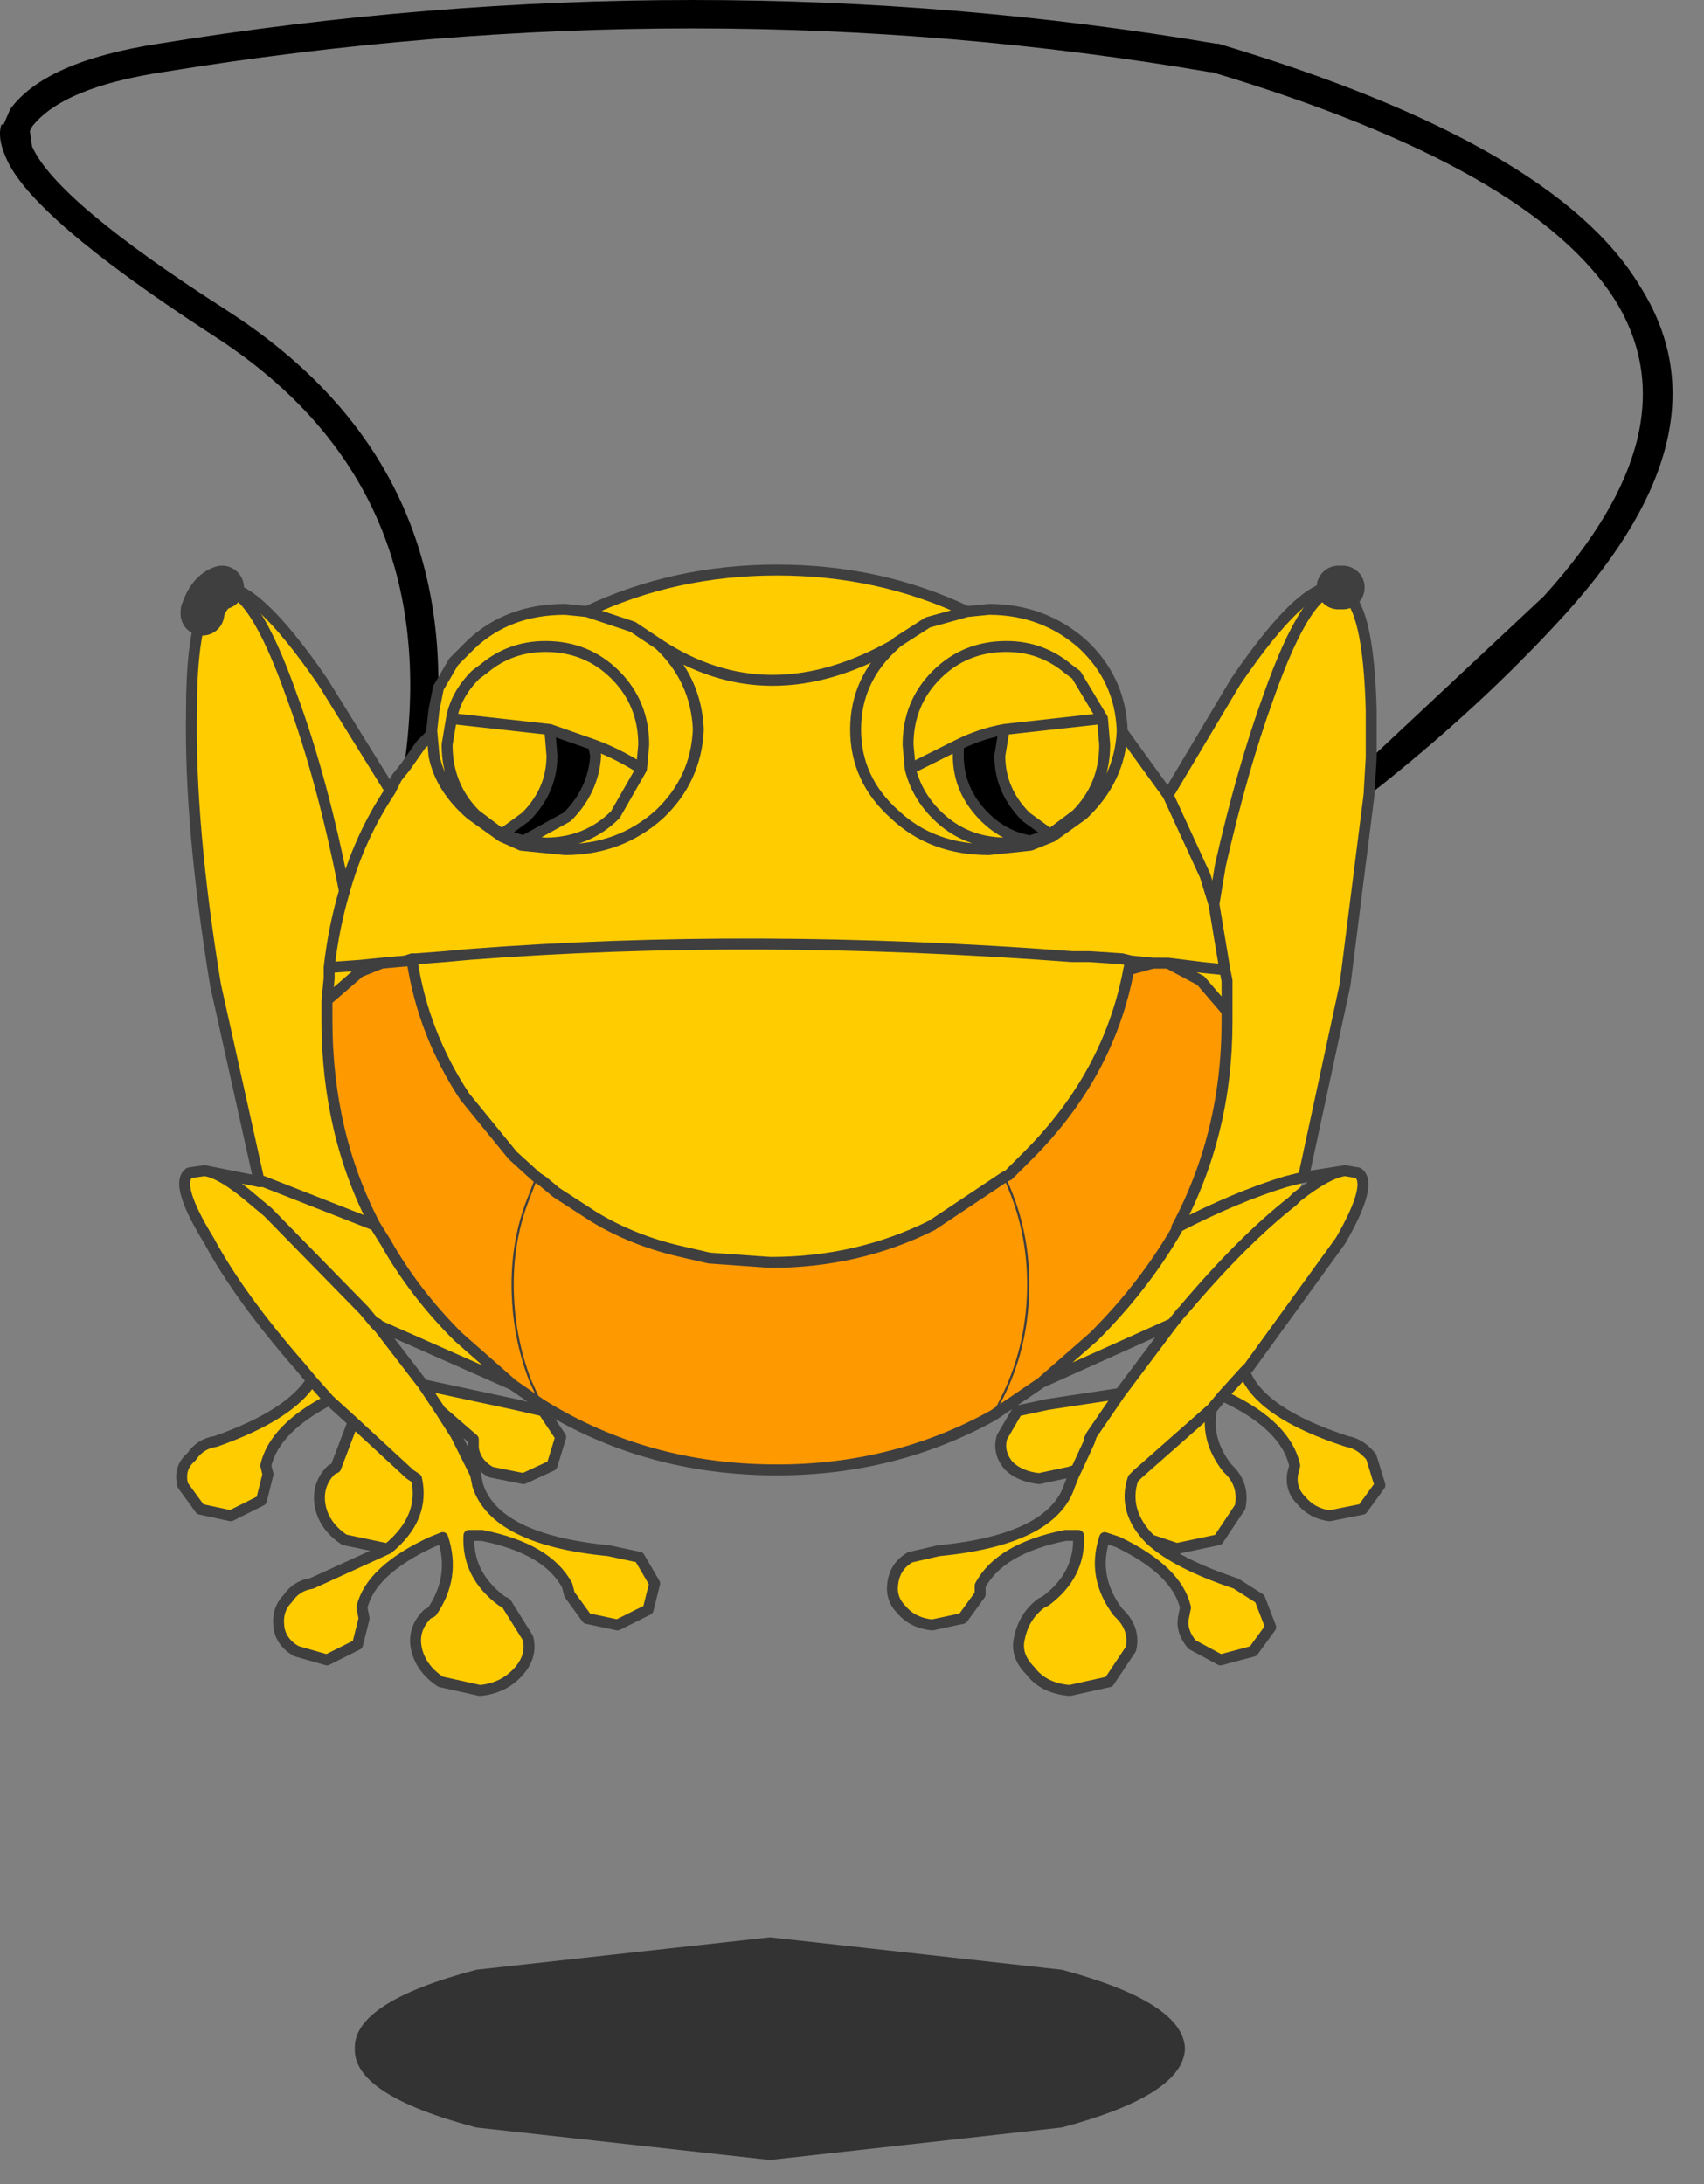 <?xml version="1.0" encoding="UTF-8" standalone="no"?>
<!DOCTYPE svg PUBLIC "-//W3C//DTD SVG 1.1//EN" "http://www.w3.org/Graphics/SVG/1.1/DTD/svg11.dtd">
<svg width="100%" height="100%" viewBox="0 0 39 50" version="1.1" xmlns="http://www.w3.org/2000/svg" xmlns:xlink="http://www.w3.org/1999/xlink" xml:space="preserve" xmlns:serif="http://www.serif.com/" style="fill-rule:evenodd;clip-rule:evenodd;stroke-linecap:round;stroke-linejoin:round;">
    <rect x="0" y="0" width="39" height="50" fill="#808080" stroke="none"/>
    <g transform="matrix(1,0,0,1,-255.817,-180.6)">
        <g>
            <g id="shape0">
                <path d="M286.45,194.05L286.45,194.1L286.8,194.4C287.033,194.8 287.167,195.617 287.2,196.85L287.2,197.95L287.15,198.8L286.6,203.15L285.65,207.55L285.25,207.65C284.483,207.883 283.65,208.233 282.75,208.7C283.65,208.233 284.483,207.883 285.25,207.65L285.65,207.55L285.5,208C285.967,207.633 286.333,207.433 286.6,207.4L286.9,207.45C287.133,207.617 287,208.133 286.5,209L284.4,211.9L284.3,212C284.533,212.633 285.317,213.167 286.65,213.6C286.85,213.633 287.033,213.75 287.2,213.95L287.4,214.6L287,215.15L286.25,215.3C285.983,215.267 285.767,215.15 285.6,214.95C285.433,214.783 285.367,214.583 285.4,214.35L285.45,214.15C285.317,213.55 284.8,213.033 283.9,212.6L283.8,212.55L283.55,212.85C283.45,213.317 283.567,213.767 283.9,214.2L283.95,214.25C284.183,214.483 284.267,214.767 284.2,215.1L283.7,215.85L282.75,216.05L282.15,215.85C282.55,216.217 283.2,216.55 284.1,216.85L284.65,217.2L284.9,217.85L284.5,218.4L283.75,218.6L283.1,218.25C282.933,218.05 282.867,217.85 282.9,217.65L282.95,217.4C282.817,216.833 282.3,216.333 281.4,215.9L281.1,215.8C280.9,216.4 281,216.967 281.4,217.5L281.45,217.55C281.683,217.783 281.767,218.05 281.7,218.35L281.2,219.1L280.3,219.3C279.9,219.267 279.6,219.117 279.4,218.85C279.167,218.617 279.083,218.367 279.15,218.1C279.217,217.767 279.383,217.5 279.65,217.3L279.75,217.25C280.283,216.85 280.533,216.35 280.5,215.75L280.2,215.75C279.2,215.95 278.55,216.333 278.25,216.9L278.25,217.1L277.85,217.65L277.15,217.8C276.85,217.767 276.617,217.65 276.45,217.45C276.283,217.283 276.217,217.083 276.25,216.85C276.283,216.583 276.417,216.383 276.65,216.25L277.3,216.1C279.033,215.933 280.033,215.433 280.3,214.6L280.4,214.35L280.45,214.25L280.3,214.3L279.6,214.45C279.3,214.417 279.067,214.317 278.9,214.15C278.733,213.95 278.683,213.733 278.75,213.5L279.1,212.9L279.8,212.75L281.45,212.5L282.65,210.9L279.65,212.25L280.85,211.2C281.617,210.433 282.25,209.617 282.75,208.75L282.75,208.7C283.517,207.267 283.9,205.7 283.9,204L283.9,203.75L283.3,203.05L282.55,202.65L283.35,202.75L283.85,202.8L283.9,203.05L283.9,203.75L283.9,203.05L283.85,202.8L283.35,202.75L282.55,202.65L282.2,202.65L281.7,202.6L281.65,202.8C281.35,204.4 280.583,205.817 279.35,207.05L278.9,207.5L278.8,207.55L277.15,208.65C276.017,209.217 274.783,209.5 273.45,209.5L272.05,209.4L271.4,209.25C270.667,209.083 270,208.817 269.4,208.45L268.55,207.9L268.25,207.65L268.1,207.55L267.55,207.05L266.45,205.7C265.817,204.733 265.417,203.7 265.25,202.6L265.25,202.55L265.1,202.6L264.55,202.65L264.05,202.85L263.3,203.5L263.3,203.95C263.3,205.683 263.667,207.25 264.4,208.65L264.65,209.05C265.083,209.817 265.633,210.533 266.3,211.2L267.55,212.3L264.5,210.95L264.5,210.85L264.45,210.9L264.4,210.9L264.5,211L265.5,212.3L267.6,212.75L268.25,212.9L268.65,213.5L268.45,214.15L267.8,214.45L267.05,214.3C266.817,214.167 266.683,213.983 266.65,213.75L266.65,213.55L265.9,212.9L266.25,213.45L266.7,214.35L266.75,214.6C267.017,215.433 268.017,215.933 269.75,216.1L270.45,216.25L270.8,216.85L270.65,217.45L269.95,217.8L269.25,217.65L268.85,217.1L268.8,216.9C268.5,216.333 267.85,215.95 266.85,215.75L266.55,215.75C266.517,216.35 266.767,216.85 267.3,217.25L267.4,217.3L267.9,218.1C267.967,218.367 267.9,218.617 267.7,218.85C267.467,219.117 267.167,219.267 266.8,219.3L265.9,219.1C265.6,218.9 265.417,218.65 265.35,218.35C265.283,218.05 265.367,217.783 265.6,217.55L265.7,217.5C266.067,216.967 266.15,216.4 265.95,215.8L265.7,215.9C264.767,216.333 264.233,216.833 264.1,217.4L264.15,217.65L264,218.25L263.3,218.6L262.6,218.4C262.367,218.267 262.233,218.083 262.2,217.85C262.167,217.583 262.233,217.367 262.4,217.2C262.533,217 262.717,216.883 262.95,216.85L264.7,216.05L264.65,216.05L263.7,215.85C263.4,215.65 263.217,215.4 263.15,215.1C263.083,214.767 263.167,214.483 263.4,214.25L263.5,214.2L263.9,213.15L263.35,212.65C262.517,213.083 262.033,213.583 261.9,214.15L261.95,214.35L261.8,214.95L261.1,215.3L260.4,215.15L260,214.6C259.933,214.333 260,214.117 260.2,213.95C260.333,213.75 260.517,213.633 260.75,213.6C261.883,213.2 262.617,212.733 262.95,212.2L262.7,211.9C261.767,210.833 261.067,209.867 260.6,209C260.067,208.133 259.917,207.617 260.15,207.45L260.5,207.4L261.75,207.65L260.75,203.15C260.35,200.717 260.167,198.617 260.2,196.85C260.2,195.85 260.283,195.117 260.45,194.65C260.55,194.317 260.7,194.133 260.9,194.1L260.9,194.05C261.4,193.983 262.167,194.7 263.2,196.2L264.75,198.7L264.9,198.4L265.1,198.15L265.45,197.65L265.65,197.45L265.7,197.35L265.7,197.3L265.75,196.85L265.85,196.35L266.2,195.75L266.6,195.35C267.167,194.817 267.883,194.55 268.75,194.55L269.25,194.6C270.583,193.967 272.033,193.65 273.6,193.65C275.167,193.65 276.617,193.967 277.95,194.6L278.45,194.55C279.283,194.55 280,194.817 280.6,195.35C281.167,195.883 281.467,196.533 281.5,197.3L281.5,197.35L282.55,198.8L284.1,196.2C285.167,194.633 285.95,193.917 286.45,194.05M283.6,201.3L283.4,200.65L282.55,198.8L283.4,200.65L283.6,201.3L283.75,200.4C284.083,198.933 284.45,197.65 284.85,196.55C285.45,194.85 285.983,194.033 286.45,194.1C285.983,194.033 285.45,194.85 284.85,196.55C284.45,197.65 284.083,198.933 283.75,200.4L283.6,201.3L283.85,202.8L283.6,201.3M285.5,208L285.4,208.1C284.633,208.7 283.8,209.533 282.9,210.6L282.85,210.65L282.65,210.9L282.85,210.65L282.9,210.6C283.8,209.533 284.633,208.7 285.4,208.1L285.5,208M263.7,201C263.367,199.3 262.967,197.817 262.5,196.55C261.9,194.85 261.367,194.033 260.9,194.1C261.367,194.033 261.9,194.85 262.5,196.55C262.967,197.817 263.367,199.3 263.7,201C263.933,200.167 264.283,199.4 264.75,198.7C264.283,199.4 263.933,200.167 263.7,201C263.533,201.567 263.417,202.15 263.35,202.75L264.05,202.7L264.55,202.65L264.05,202.7L263.35,202.75C263.417,202.15 263.533,201.567 263.7,201M260.5,207.4C260.767,207.433 261.15,207.667 261.65,208.1L261.95,208.35L264.15,210.6L264.4,210.9L264.15,210.6L261.95,208.35L261.65,208.1C261.15,207.667 260.767,207.433 260.5,207.4M264.4,208.65L261.85,207.65L261.75,207.65L261.85,207.65L264.4,208.65M263.35,202.75L263.35,203L263.3,203.5L263.35,203L263.35,202.75M279.85,199.7L280.45,199.25C280.883,198.817 281.1,198.283 281.1,197.65L281.05,197.05L280.45,196.05L280.25,195.9C279.85,195.567 279.383,195.4 278.85,195.4C278.217,195.4 277.683,195.617 277.25,196.05C276.817,196.483 276.6,197.017 276.6,197.65L276.65,198.2C276.75,198.6 276.95,198.95 277.25,199.25C277.683,199.683 278.217,199.9 278.85,199.9L279.4,199.85L278.85,199.9C278.217,199.9 277.683,199.683 277.25,199.25C276.95,198.95 276.75,198.6 276.65,198.2L276.6,197.65C276.6,197.017 276.817,196.483 277.25,196.05C277.683,195.617 278.217,195.4 278.85,195.4C279.383,195.4 279.85,195.567 280.25,195.9L280.45,196.05L281.05,197.05L281.1,197.65C281.1,198.283 280.883,198.817 280.45,199.25L279.85,199.7L279.3,199.3C278.9,198.9 278.7,198.433 278.7,197.9L278.8,197.3C278.433,197.367 278.083,197.483 277.75,197.65L277.75,197.9C277.75,198.433 277.95,198.9 278.35,199.3C278.65,199.6 279,199.783 279.4,199.85L279.4,199.95L278.45,200.05C277.583,200.05 276.867,199.783 276.3,199.25C275.7,198.717 275.4,198.067 275.4,197.3C275.4,196.533 275.7,195.883 276.3,195.35C274.367,196.45 272.567,196.45 270.9,195.35C271.467,195.883 271.767,196.533 271.8,197.3C271.767,198.067 271.467,198.717 270.9,199.25C270.3,199.783 269.583,200.05 268.75,200.05L267.75,199.95L268.75,200.05C269.583,200.05 270.3,199.783 270.9,199.25C271.467,198.717 271.767,198.067 271.8,197.3C271.767,196.533 271.467,195.883 270.9,195.35C272.567,196.45 274.367,196.45 276.3,195.35C275.7,195.883 275.4,196.533 275.4,197.3C275.4,198.067 275.7,198.717 276.3,199.25C276.867,199.783 277.583,200.05 278.45,200.05L279.4,199.95L279.9,199.75L279.85,199.7M263.35,212.65L262.95,212.2L263.35,212.65M281.5,197.35C281.467,198.083 281.167,198.717 280.6,199.25L279.9,199.75L280.6,199.25C281.167,198.717 281.467,198.083 281.5,197.35M267.3,199.75L267.75,199.95L267.8,199.85L268.3,199.9C268.933,199.9 269.467,199.683 269.9,199.25L270.5,198.2L270.55,197.65C270.55,197.017 270.333,196.483 269.9,196.05C269.467,195.617 268.933,195.4 268.3,195.4C267.767,195.4 267.3,195.567 266.9,195.9L266.7,196.05C266.4,196.35 266.217,196.683 266.15,197.05L266.05,197.65C266.05,198.283 266.267,198.817 266.7,199.25L267.3,199.7L266.7,199.25C266.267,198.817 266.05,198.283 266.05,197.65L266.15,197.05C266.217,196.683 266.4,196.35 266.7,196.05L266.9,195.9C267.3,195.567 267.767,195.4 268.3,195.4C268.933,195.4 269.467,195.617 269.9,196.05C270.333,196.483 270.55,197.017 270.55,197.65L270.5,198.2L269.9,199.25C269.467,199.683 268.933,199.9 268.3,199.9L267.8,199.85L268.8,199.3C269.2,198.9 269.417,198.433 269.45,197.9L269.4,197.65L268.4,197.3L266.15,197.05L268.4,197.3L268.45,197.9C268.45,198.433 268.25,198.9 267.85,199.3L267.3,199.7L267.3,199.75L266.6,199.25C266.133,198.85 265.85,198.4 265.75,197.9L265.7,197.35L265.75,197.9C265.85,198.4 266.133,198.85 266.6,199.25L267.3,199.75M276.35,195.3L276.3,195.35L276.35,195.3L277.05,194.85L277.95,194.6L277.05,194.85L276.35,195.3M276.65,198.2L277.75,197.65L276.65,198.2M281.7,202.6L281.5,202.55L280.75,202.5L280.35,202.5C275.483,202.133 270.883,202.117 266.55,202.45L266,202.5L265.35,202.55L265.25,202.55L265.35,202.55L266,202.5L266.55,202.45C270.883,202.117 275.483,202.133 280.35,202.5L280.75,202.5L281.5,202.55L281.7,202.6M281.05,197.05L278.8,197.3L281.05,197.05M270.9,195.35L270.3,194.95L269.25,194.6L270.3,194.95L270.9,195.35M270.5,198.2C270.133,197.967 269.767,197.783 269.4,197.65C269.767,197.783 270.133,197.967 270.5,198.2M265.5,212.3L265.9,212.9L265.5,212.3M264.7,216.05C265.267,215.583 265.483,215.05 265.35,214.45L265.2,214.35L263.9,213.15L265.2,214.35L265.35,214.45C265.483,215.05 265.267,215.583 264.7,216.05M283.8,212.55L284.3,212L283.8,212.55M280.8,213.45L280.75,213.55L280.75,213.6L280.45,214.25L280.75,213.6L280.8,213.45L281.45,212.5L280.8,213.45M283.55,212.85L281.85,214.35L281.75,214.45C281.583,214.95 281.717,215.417 282.15,215.85C281.717,215.417 281.583,214.95 281.75,214.45L281.85,214.35L283.55,212.85" style="fill:#fc0;"/>
                <path d="M287.15,198.8L287.2,197.95L291.15,194.25C293.45,191.717 294,189.467 292.8,187.5C291.533,185.467 288.45,183.717 283.55,182.25L283.5,182.25C275.7,180.917 267.717,180.917 259.55,182.25C258.017,182.483 257.017,182.9 256.55,183.5L256.5,183.6L256.55,183.95C256.917,184.783 258.4,186.033 261,187.7C264.267,189.8 265.883,192.683 265.85,196.35L265.75,196.85L265.7,197.3L265.7,197.35L265.65,197.45L265.45,197.65L265.1,198.15L265.1,197.9C265.633,193.7 264.15,190.483 260.65,188.25C257.883,186.45 256.317,185.1 255.95,184.2C255.817,183.9 255.783,183.65 255.85,183.45L255.9,183.45L256.05,183.1C256.583,182.367 257.717,181.867 259.45,181.6C267.683,180.267 275.75,180.267 283.65,181.6L283.7,181.6C288.833,183.133 292.05,184.983 293.35,187.15C294.75,189.35 294.183,191.85 291.65,194.65C290.35,196.083 288.85,197.467 287.15,198.8M279.4,199.85C279,199.783 278.65,199.6 278.35,199.3C277.95,198.9 277.75,198.433 277.75,197.9L277.75,197.65C278.083,197.483 278.433,197.367 278.8,197.3L278.7,197.9C278.7,198.433 278.9,198.9 279.3,199.3L279.85,199.7L279.4,199.85M268.4,197.3L269.4,197.65L269.45,197.9C269.417,198.433 269.2,198.9 268.8,199.3L267.8,199.85L267.3,199.7L267.85,199.3C268.25,198.9 268.45,198.433 268.45,197.9L268.4,197.3"/>
                <path d="M279.65,212.25L278.55,213C277.05,213.833 275.4,214.25 273.6,214.25C271.6,214.25 269.8,213.75 268.2,212.75L267.55,212.3L266.3,211.2C265.633,210.533 265.083,209.817 264.65,209.05L264.4,208.65C263.667,207.25 263.3,205.683 263.3,203.95L263.3,203.5L264.05,202.85L264.55,202.65L265.1,202.6L265.25,202.6C265.417,203.7 265.817,204.733 266.45,205.7L267.55,207.05L268.1,207.55L268.25,207.65L268.55,207.9L269.4,208.45C270,208.817 270.667,209.083 271.4,209.25L272.05,209.4L273.45,209.5C274.783,209.5 276.017,209.217 277.15,208.65L278.8,207.55L278.9,207.5L279.35,207.05C280.583,205.817 281.35,204.4 281.65,202.8L282.2,202.65L282.55,202.65L283.3,203.05L283.9,203.75L283.9,204C283.9,205.7 283.517,207.267 282.75,208.7L282.75,208.75C282.25,209.617 281.617,210.433 280.85,211.2L279.65,212.25M278.55,213L278.8,212.5C279.167,211.733 279.35,210.9 279.35,210C279.35,209.167 279.183,208.383 278.85,207.65L278.8,207.55L278.85,207.65C279.183,208.383 279.35,209.167 279.35,210C279.35,210.9 279.167,211.733 278.8,212.5L278.55,213M268.2,212.75L267.95,212.2C267.683,211.5 267.55,210.767 267.55,210C267.55,209.367 267.65,208.767 267.85,208.2L268.1,207.55L267.85,208.2C267.65,208.767 267.55,209.367 267.55,210C267.55,210.767 267.683,211.5 267.95,212.2L268.2,212.75" style="fill:#f90;"/>
                <path d="M264.45,210.95L264.4,210.9L264.45,210.9L264.45,210.95M279.85,199.7L279.9,199.75L279.4,199.95L279.4,199.85L279.85,199.7M267.75,199.95L267.3,199.75L267.3,199.7L267.8,199.85L267.75,199.95M276.3,195.35L276.35,195.3L276.3,195.35M282.2,202.65L281.65,202.8L281.7,202.6L282.2,202.65M265.1,202.6L265.25,202.55L265.25,202.6L265.1,202.6" style="fill:#fff;"/>
                <path d="M286.55,194.05L286.45,194.05M260.45,194.65L260.45,194.6C260.55,194.3 260.7,194.117 260.9,194.05" style="fill:none;fill-rule:nonzero;stroke:#3f3f3f;stroke-width:1px;"/>
                <path d="M286.8,194.4L286.55,194.05L286.45,194.05C285.95,193.917 285.167,194.633 284.1,196.2L282.55,198.8L283.4,200.65L283.6,201.3L283.85,202.8L283.35,202.75L282.55,202.65L282.2,202.65L281.7,202.6L281.65,202.8C281.35,204.4 280.583,205.817 279.35,207.05L278.9,207.5L278.8,207.55L277.15,208.65C276.017,209.217 274.783,209.5 273.45,209.5L272.05,209.4L271.4,209.25C270.667,209.083 270,208.817 269.4,208.45L268.55,207.9L268.25,207.65L268.1,207.55L267.55,207.05L266.45,205.7C265.817,204.733 265.417,203.7 265.25,202.6L265.25,202.55L265.1,202.6L265.25,202.6M265.85,196.35L266.2,195.75L266.6,195.35C267.167,194.817 267.883,194.55 268.75,194.55L269.25,194.6C270.583,193.967 272.033,193.65 273.6,193.65C275.167,193.65 276.617,193.967 277.95,194.6L278.45,194.55C279.283,194.55 280,194.817 280.6,195.35C281.167,195.883 281.467,196.533 281.5,197.3L281.5,197.35L282.55,198.8M265.1,198.15L265.45,197.65L265.65,197.45L265.7,197.35L265.7,197.3L265.75,196.85L265.85,196.35M282.75,208.7C283.65,208.233 284.483,207.883 285.25,207.65L285.65,207.55L286.6,207.4L286.9,207.45C287.133,207.617 287,208.133 286.5,209L284.4,211.9L284.3,212C284.533,212.633 285.317,213.167 286.65,213.6C286.85,213.633 287.033,213.75 287.2,213.95L287.4,214.6L287,215.15L286.25,215.3C285.983,215.267 285.767,215.15 285.6,214.95C285.433,214.783 285.367,214.583 285.4,214.35L285.45,214.15C285.317,213.55 284.8,213.033 283.9,212.6L283.8,212.55L283.55,212.85C283.45,213.317 283.567,213.767 283.9,214.2L283.95,214.25C284.183,214.483 284.267,214.767 284.2,215.1L283.7,215.85L282.75,216.05L282.15,215.85C282.55,216.217 283.2,216.55 284.1,216.85L284.65,217.2L284.9,217.85L284.5,218.4L283.75,218.6L283.1,218.25C282.933,218.05 282.867,217.85 282.9,217.65L282.95,217.4C282.817,216.833 282.3,216.333 281.4,215.9L281.1,215.8C280.9,216.4 281,216.967 281.4,217.5L281.45,217.55C281.683,217.783 281.767,218.05 281.7,218.35L281.2,219.1L280.3,219.3C279.9,219.267 279.6,219.117 279.4,218.85C279.167,218.617 279.083,218.367 279.15,218.1C279.217,217.767 279.383,217.5 279.65,217.3L279.75,217.25C280.283,216.85 280.533,216.35 280.5,215.75L280.2,215.75C279.2,215.95 278.55,216.333 278.25,216.9L278.25,217.1L277.85,217.65L277.15,217.8C276.85,217.767 276.617,217.65 276.45,217.45C276.283,217.283 276.217,217.083 276.25,216.85C276.283,216.583 276.417,216.383 276.65,216.25L277.3,216.1C279.033,215.933 280.033,215.433 280.3,214.6L280.4,214.35L280.45,214.25L280.3,214.3L279.6,214.45C279.3,214.417 279.067,214.317 278.9,214.15C278.733,213.95 278.683,213.733 278.75,213.5L279.1,212.9L279.8,212.75L281.45,212.5L282.65,210.9L279.65,212.25L278.55,213C277.05,213.833 275.4,214.25 273.6,214.25C271.6,214.25 269.8,213.75 268.2,212.75L267.55,212.3L264.5,210.95L264.5,211L265.5,212.3L267.6,212.75L268.25,212.9L268.65,213.5L268.45,214.15L267.8,214.45L267.05,214.3C266.817,214.167 266.683,213.983 266.65,213.75L266.65,213.55L265.9,212.9L266.25,213.45L266.7,214.35L266.75,214.6C267.017,215.433 268.017,215.933 269.75,216.1L270.45,216.25L270.8,216.85L270.65,217.45L269.95,217.8L269.25,217.65L268.85,217.1L268.8,216.9C268.5,216.333 267.85,215.95 266.85,215.75L266.55,215.75C266.517,216.35 266.767,216.85 267.3,217.25L267.4,217.3L267.9,218.1C267.967,218.367 267.9,218.617 267.7,218.85C267.467,219.117 267.167,219.267 266.8,219.3L265.9,219.1C265.6,218.9 265.417,218.65 265.35,218.35C265.283,218.05 265.367,217.783 265.6,217.55L265.7,217.5C266.067,216.967 266.15,216.4 265.95,215.8L265.7,215.9C264.767,216.333 264.233,216.833 264.1,217.4L264.15,217.65L264,218.25L263.3,218.6L262.6,218.4C262.367,218.267 262.233,218.083 262.2,217.85C262.167,217.583 262.233,217.367 262.4,217.2C262.533,217 262.717,216.883 262.95,216.85L264.7,216.05L264.65,216.05L263.7,215.85C263.4,215.65 263.217,215.4 263.15,215.1C263.083,214.767 263.167,214.483 263.4,214.25L263.5,214.2L263.9,213.15L263.35,212.65C262.517,213.083 262.033,213.583 261.9,214.15L261.95,214.35L261.8,214.95L261.1,215.3L260.4,215.15L260,214.6C259.933,214.333 260,214.117 260.2,213.95C260.333,213.75 260.517,213.633 260.75,213.6C261.883,213.2 262.617,212.733 262.95,212.2L262.7,211.9C261.767,210.833 261.067,209.867 260.6,209C260.067,208.133 259.917,207.617 260.15,207.45L260.5,207.4L261.75,207.65L261.85,207.65L264.4,208.65L264.65,209.05C265.083,209.817 265.633,210.533 266.3,211.2L267.55,212.3M260.45,194.6C260.483,194.3 260.6,194.117 260.8,194.05L260.9,194.05C261.4,193.983 262.167,194.7 263.2,196.2L264.75,198.7L264.9,198.4L265.1,198.15M282.65,210.9L282.85,210.65L282.9,210.6C283.8,209.533 284.633,208.7 285.4,208.1L285.5,208C285.967,207.633 286.333,207.433 286.6,207.4M263.7,201C263.933,200.167 264.283,199.4 264.75,198.7M265.1,202.6L264.55,202.65L264.05,202.85L263.3,203.5L263.3,203.95C263.3,205.683 263.667,207.25 264.4,208.65M263.7,201C263.533,201.567 263.417,202.15 263.35,202.75L264.05,202.7L264.55,202.65M263.3,203.5L263.35,203L263.35,202.75M264.4,210.9L264.15,210.6L261.95,208.35L261.65,208.1C261.15,207.667 260.767,207.433 260.5,207.4M264.45,210.9L264.5,210.95M264.45,210.9L264.4,210.9L264.5,211M262.95,212.2L263.35,212.65M279.4,199.85L278.85,199.9C278.217,199.9 277.683,199.683 277.25,199.25C276.95,198.95 276.75,198.6 276.65,198.2L276.6,197.65C276.6,197.017 276.817,196.483 277.25,196.05C277.683,195.617 278.217,195.4 278.85,195.4C279.383,195.4 279.85,195.567 280.25,195.9L280.45,196.05L281.05,197.05L281.1,197.65C281.1,198.283 280.883,198.817 280.45,199.25L279.85,199.7L279.3,199.3C278.9,198.9 278.7,198.433 278.7,197.9L278.8,197.3C278.433,197.367 278.083,197.483 277.75,197.65L276.65,198.2M279.9,199.75L280.6,199.25C281.167,198.717 281.467,198.083 281.5,197.35M276.3,195.35C274.367,196.45 272.567,196.45 270.9,195.35C271.467,195.883 271.767,196.533 271.8,197.3C271.767,198.067 271.467,198.717 270.9,199.25C270.3,199.783 269.583,200.05 268.75,200.05L267.75,199.95L267.3,199.75L266.6,199.25C266.133,198.85 265.85,198.4 265.75,197.9L265.7,197.35M276.3,195.35L276.35,195.3L277.05,194.85L277.95,194.6M276.3,195.35C275.7,195.883 275.4,196.533 275.4,197.3C275.4,198.067 275.7,198.717 276.3,199.25C276.867,199.783 277.583,200.05 278.45,200.05L279.4,199.95L279.9,199.75M279.4,199.85C279,199.783 278.65,199.6 278.35,199.3C277.95,198.9 277.75,198.433 277.75,197.9L277.75,197.65M276.35,195.3L276.3,195.35M281.65,202.8L282.2,202.65M265.25,202.55L265.35,202.55L266,202.5L266.55,202.45C270.883,202.117 275.483,202.133 280.35,202.5L280.75,202.5L281.5,202.55L281.7,202.6M282.55,202.65L283.3,203.05L283.9,203.75L283.9,203.05L283.85,202.8M278.8,197.3L281.05,197.05M279.4,199.85L279.85,199.7M269.25,194.6L270.3,194.95L270.9,195.35M267.3,199.7L266.7,199.25C266.267,198.817 266.05,198.283 266.05,197.65L266.15,197.05C266.217,196.683 266.4,196.35 266.7,196.05L266.9,195.9C267.3,195.567 267.767,195.4 268.3,195.4C268.933,195.4 269.467,195.617 269.9,196.05C270.333,196.483 270.55,197.017 270.55,197.65L270.5,198.2L269.9,199.25C269.467,199.683 268.933,199.9 268.3,199.9L267.8,199.85L267.3,199.7L267.85,199.3C268.25,198.9 268.45,198.433 268.45,197.9L268.4,197.3L269.4,197.65C269.767,197.783 270.133,197.967 270.5,198.2M266.15,197.05L268.4,197.3M269.4,197.65L269.45,197.9C269.417,198.433 269.2,198.9 268.8,199.3L267.8,199.85M263.9,213.15L265.2,214.35L265.35,214.45C265.483,215.05 265.267,215.583 264.7,216.05M265.9,212.9L265.5,212.3M282.75,208.7L282.75,208.75C282.25,209.617 281.617,210.433 280.85,211.2L279.65,212.25M283.9,203.75L283.9,204C283.9,205.7 283.517,207.267 282.75,208.7M284.3,212L283.8,212.55M280.75,213.6L280.75,213.55L280.8,213.45L281.45,212.5M280.45,214.25L280.75,213.6L280.8,213.45M282.15,215.85C281.717,215.417 281.583,214.95 281.75,214.45L281.85,214.35L283.55,212.85" style="fill:none;fill-rule:nonzero;stroke:#3f3f3f;stroke-width:0.25px;"/>
                <path d="M286.45,194.1L286.8,194.4C287.033,194.8 287.167,195.617 287.2,196.85L287.2,197.95L287.15,198.8L286.6,203.15L285.65,207.55M283.6,201.3L283.75,200.4C284.083,198.933 284.45,197.65 284.85,196.55C285.45,194.85 285.983,194.033 286.45,194.1M261.75,207.65L260.75,203.15C260.35,200.717 260.167,198.617 260.2,196.85C260.2,195.85 260.283,195.117 260.45,194.65C260.55,194.317 260.7,194.133 260.9,194.1C261.367,194.033 261.9,194.85 262.5,196.55C262.967,197.817 263.367,199.3 263.7,201" style="fill:none;fill-rule:nonzero;stroke:#3f3f3f;stroke-width:0.25px;"/>
                <path d="M278.8,207.55L278.85,207.65C279.183,208.383 279.35,209.167 279.35,210C279.35,210.9 279.167,211.733 278.8,212.5L278.55,213M268.1,207.55L267.85,208.2C267.65,208.767 267.55,209.367 267.55,210C267.55,210.767 267.683,211.5 267.95,212.2L268.2,212.75" style="fill:none;fill-rule:nonzero;stroke:#3f3f3f;stroke-width:0.05px;"/>
            </g>
            <g id="sprite0" transform="matrix(0.751,0,0,1.062,263.9,224.95)">
                <g id="shape1">
                    <path d="M25.35,2.4C25.317,3.067 24.067,3.633 21.6,4.1L12.7,4.8L3.75,4.1C1.25,3.633 0.017,3.067 0.05,2.4C0.017,1.733 1.25,1.167 3.75,0.7L12.7,0L21.6,0.7C24.067,1.167 25.317,1.733 25.35,2.4" style="fill-opacity:0.6;"/>
                </g>
            </g>
        </g>
    </g>
</svg>

